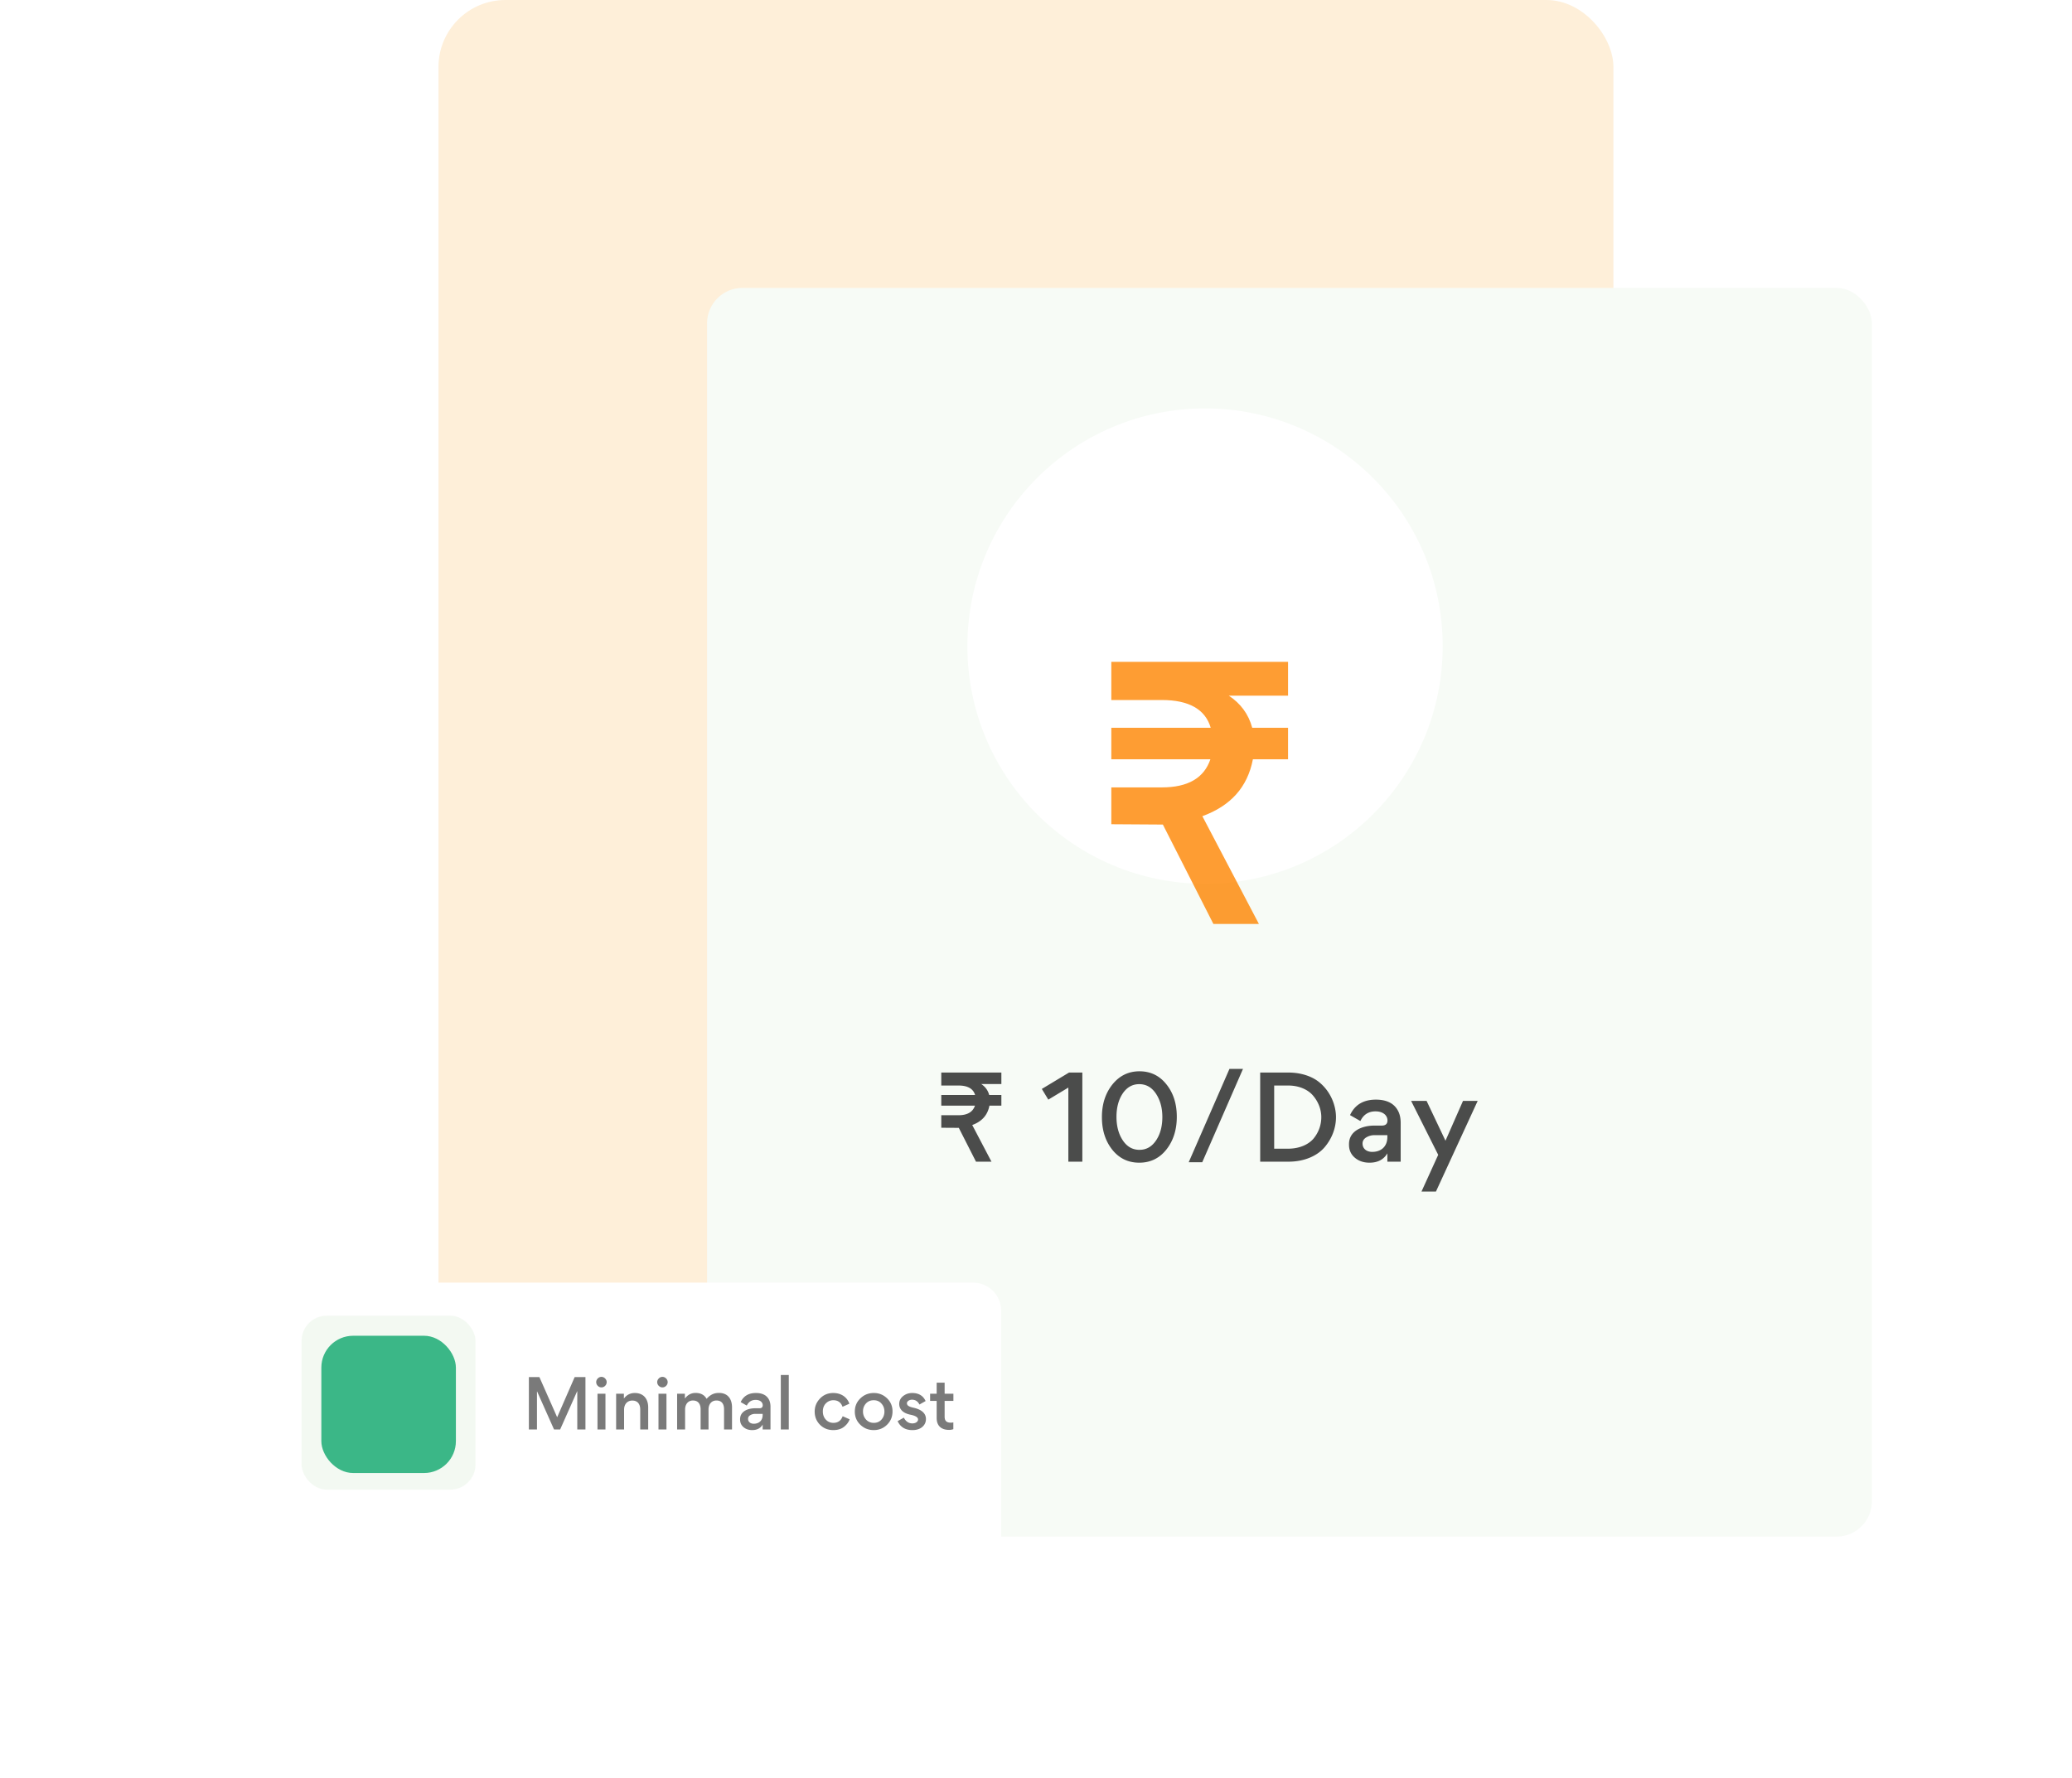 <svg width="619" height="531" fill="none" xmlns="http://www.w3.org/2000/svg"><rect x="131" width="351" height="415" rx="20" fill="#FEEFD9"/><g filter="url(#a)"><rect x="187" y="58" width="348" height="373" rx="10.567" fill="#F7FBF6"/></g><path opacity=".8" d="M299.155 320.378h-17.952v3.876h5.134c2.754 0 4.42.952 4.964 2.822h-10.098v3.196h10.064c-.646 1.904-2.278 2.856-4.93 2.856h-5.134v3.74l5.236.034L291.573 347h4.624l-5.746-10.948c2.89-1.054 4.59-2.958 5.134-5.78h3.57v-3.196h-3.638c-.374-1.394-1.19-2.482-2.38-3.264h6.018v-3.434Zm12.086 4.896 1.938 3.196 5.984-3.604V347h4.182v-26.622h-3.978l-8.126 4.896Zm17.95 8.398c0 3.91 1.02 7.14 3.094 9.758 2.074 2.584 4.76 3.876 8.058 3.876s6.018-1.292 8.092-3.91c2.074-2.618 3.128-5.882 3.128-9.792 0-3.876-1.02-7.106-3.094-9.69-2.074-2.618-4.76-3.91-8.058-3.91s-5.984 1.326-8.092 3.944c-2.074 2.618-3.128 5.848-3.128 9.724Zm18.054 0c0 2.754-.612 5.1-1.87 6.97s-2.89 2.822-4.964 2.822c-2.074 0-3.74-.952-4.998-2.856s-1.87-4.25-1.87-7.004c0-2.754.612-5.066 1.836-6.936 1.258-1.87 2.89-2.822 4.964-2.822 2.074 0 3.74.952 4.998 2.856s1.904 4.216 1.904 6.97Zm11.922 13.498 12.172-27.88h-4.046l-12.172 27.88h4.046Zm39.952-13.464c0-3.366-1.462-7.412-4.76-10.234-2.142-1.87-5.508-3.094-9.452-3.094h-8.432V347h8.5c4.726 0 8.602-1.768 10.778-4.352 2.21-2.618 3.366-5.78 3.366-8.942Zm-4.386 0c0 2.312-.782 4.522-2.312 6.392-1.53 1.802-4.25 3.026-7.616 3.026h-4.148v-18.87h4.182c3.366 0 6.086 1.292 7.582 3.196 1.53 1.87 2.312 4.08 2.312 6.256Zm19.77.986c0 1.02-.578 1.53-1.7 1.53h-2.244c-3.196 0-7.548 1.326-7.548 5.542v.204c0 1.564.578 2.856 1.734 3.842 1.156.986 2.618 1.496 4.386 1.496 2.448 0 4.216-.918 5.338-2.788V347h3.978v-11.56c0-1.258-.204-2.346-.612-3.264-1.122-2.482-3.4-3.706-6.8-3.706-3.706 0-6.29 1.53-7.718 4.624l3.094 1.768c.918-1.938 2.448-2.89 4.522-2.89 2.278 0 3.57 1.224 3.57 2.72Zm-.034 4.964c0 2.72-1.768 4.42-4.522 4.42-1.734 0-2.89-.986-2.89-2.482 0-.782.374-1.394 1.088-1.836a4.712 4.712 0 0 1 2.414-.68h3.91v.578Zm11.718-10.812h-4.624l8.092 16.116-4.998 10.982h4.318l12.478-27.098h-4.386l-5.236 11.9-5.644-11.9Z" fill="#212121"/><circle cx="360" cy="193" r="71" fill="#fff"/><path opacity=".8" d="M384.8 197.7H332v11.4h15.1c8.1 0 13 2.8 14.6 8.3H332v9.4h29.6c-1.9 5.6-6.7 8.4-14.5 8.4H332v11l15.4.1 15.1 29.7h13.6l-16.9-32.2c8.5-3.1 13.5-8.7 15.1-17h10.5v-9.4h-10.7c-1.1-4.1-3.5-7.3-7-9.6h17.7v-10.1Z" fill="#FE8401"/><g filter="url(#b)"><path d="M75 383.382A8.382 8.382 0 0 1 83.382 375h222.236a8.382 8.382 0 0 1 8.382 8.382v71.236a8.382 8.382 0 0 1-8.382 8.382H83.382A8.382 8.382 0 0 1 75 454.618v-71.236Z" fill="#fff"/></g><rect opacity=".5" x="90.086" y="393" width="51.97" height="51.97" rx="7.544" fill="#E9F5E7"/><rect x="96" y="399" width="40.196" height="41" rx="9.51" fill="#3BB787"/><path opacity=".8" d="M172.46 427h2.44v-15.66h-3.22l-5.22 11.98h-.02l-5.3-11.98H158V427h2.42v-11.36h.04l5.06 11.36h1.82l5.08-11.42h.04V427Zm6.118-13.04c.62.62 1.58.62 2.2 0 .62-.62.62-1.58 0-2.2a1.5 1.5 0 0 0-2.2 0c-.62.62-.62 1.58 0 2.2Zm2.3 2.36h-2.38V427h2.38v-10.68ZM193.645 427v-6.58c0-2.56-1.38-4.32-4-4.32-1.36 0-2.44.56-3.26 1.66v-1.44h-2.32V427h2.38v-5.94c0-1.62.96-2.7 2.46-2.7 1.58 0 2.36 1.06 2.36 2.66V427h2.38Zm3.156-13.04c.62.62 1.58.62 2.2 0 .62-.62.62-1.58 0-2.2a1.5 1.5 0 0 0-2.2 0c-.62.62-.62 1.58 0 2.2Zm2.3 2.36h-2.38V427h2.38v-10.68ZM211.668 427v-5.96c0-1.62.9-2.7 2.36-2.7 1.58 0 2.28 1.02 2.28 2.64V427h2.38v-6.6c0-2.56-1.3-4.32-3.88-4.32-1.58 0-2.62.56-3.72 1.76-.66-1.18-1.76-1.76-3.3-1.76-1.28 0-2.34.56-3.18 1.68v-1.44h-2.32V427h2.38v-5.94c0-1.62.9-2.72 2.34-2.72 1.58 0 2.3 1.06 2.3 2.66v6h2.36Zm16.192-7.24c0 .6-.34.9-1 .9h-1.32c-1.88 0-4.44.78-4.44 3.26v.12c0 .92.34 1.68 1.02 2.26.68.58 1.54.88 2.58.88 1.44 0 2.48-.54 3.14-1.64V427h2.34v-6.8c0-.74-.12-1.38-.36-1.92-.66-1.46-2-2.18-4-2.18-2.18 0-3.7.9-4.54 2.72l1.82 1.04c.54-1.14 1.44-1.7 2.66-1.7 1.34 0 2.1.72 2.1 1.6Zm-.02 2.92c0 1.6-1.04 2.6-2.66 2.6-1.02 0-1.7-.58-1.7-1.46 0-.46.22-.82.64-1.08.44-.26.92-.4 1.42-.4h2.3v.34Zm5.424 4.32h2.38v-16.28h-2.38V427Zm15.68.18c1.3 0 2.36-.32 3.18-.96.82-.64 1.4-1.4 1.7-2.26l-2.08-.92c-.5 1.32-1.42 1.98-2.76 1.98-.9 0-1.66-.32-2.26-.96-.6-.64-.9-1.46-.9-2.46 0-.98.3-1.78.9-2.4.62-.62 1.36-.94 2.24-.94 1.36 0 2.28.66 2.74 1.96l2.04-.92c-.64-1.9-2.4-3.2-4.8-3.2-1.58 0-2.9.54-3.96 1.64-1.06 1.1-1.6 2.4-1.6 3.9 0 1.58.54 2.9 1.6 3.96s2.38 1.58 3.96 1.58Zm12.092-11.08c-1.56 0-2.9.54-4 1.6s-1.66 2.38-1.66 3.94.54 2.88 1.64 3.94c1.1 1.06 2.44 1.6 4 1.6 1.58 0 2.9-.54 3.98-1.6 1.1-1.08 1.64-2.4 1.64-3.98 0-1.56-.54-2.86-1.64-3.92-1.1-1.06-2.42-1.58-3.96-1.58Zm-2.34 3.14c.6-.66 1.38-.98 2.32-.98s1.72.32 2.3.98c.6.66.9 1.46.9 2.4s-.3 1.74-.88 2.4c-.58.66-1.36.98-2.3.98-.94 0-1.72-.34-2.32-1-.6-.68-.9-1.48-.9-2.42s.3-1.72.88-2.36Zm13.887 7.94c1.2 0 2.18-.3 2.92-.92.74-.62 1.12-1.42 1.12-2.4 0-1.66-1.28-2.82-3.7-3.36-1.38-.3-1.98-.66-1.98-1.36 0-.58.76-1.04 1.5-1.04 1.02 0 1.76.48 2.24 1.44l1.84-1.04c-.74-1.6-2.08-2.4-4-2.4-1.04 0-1.94.3-2.72.92-.78.62-1.16 1.4-1.16 2.36 0 .76.26 1.4.76 1.94.58.62 1.48 1.04 2.66 1.28 1.46.3 2.2.78 2.2 1.4 0 .72-.78 1.18-1.68 1.18-1.14 0-1.98-.58-2.56-1.72l-1.86 1.04c.82 1.78 2.3 2.68 4.42 2.68Zm12.243-8.72v-2.14h-2.62v-3.3h-2.38v3.3h-1.96v2.14h1.96v5.1c0 2.32 1.36 3.56 3.7 3.56.46 0 .9-.08 1.28-.22v-2.02c-.26.06-.52.08-.76.08-1.22 0-1.84-.5-1.84-1.78v-4.72h2.62Z" fill="#595959"/><defs><filter id="a" x="151.57" y="26.34" width="467.32" height="492.32" filterUnits="userSpaceOnUse" color-interpolation-filters="sRGB"><feFlood flood-opacity="0" result="BackgroundImageFix"/><feColorMatrix in="SourceAlpha" values="0 0 0 0 0 0 0 0 0 0 0 0 0 0 0 0 0 0 127 0" result="hardAlpha"/><feOffset dx="24.23" dy="28"/><feGaussianBlur stdDeviation="29.83"/><feComposite in2="hardAlpha" operator="out"/><feColorMatrix values="0 0 0 0 0 0 0 0 0 0 0 0 0 0 0 0 0 0 0.07 0"/><feBlend in2="BackgroundImageFix" result="effect1_dropShadow_907_11664"/><feBlend in="SourceGraphic" in2="effect1_dropShadow_907_11664" result="shape"/></filter><filter id="b" x=".69" y="323.74" width="357.8" height="206.8" filterUnits="userSpaceOnUse" color-interpolation-filters="sRGB"><feFlood flood-opacity="0" result="BackgroundImageFix"/><feColorMatrix in="SourceAlpha" values="0 0 0 0 0 0 0 0 0 0 0 0 0 0 0 0 0 0 127 0" result="hardAlpha"/><feOffset dx="-14.91" dy="8.14"/><feGaussianBlur stdDeviation="29.7"/><feComposite in2="hardAlpha" operator="out"/><feColorMatrix values="0 0 0 0 0 0 0 0 0 0 0 0 0 0 0 0 0 0 0.06 0"/><feBlend in2="BackgroundImageFix" result="effect1_dropShadow_907_11664"/><feBlend in="SourceGraphic" in2="effect1_dropShadow_907_11664" result="shape"/></filter></defs></svg>